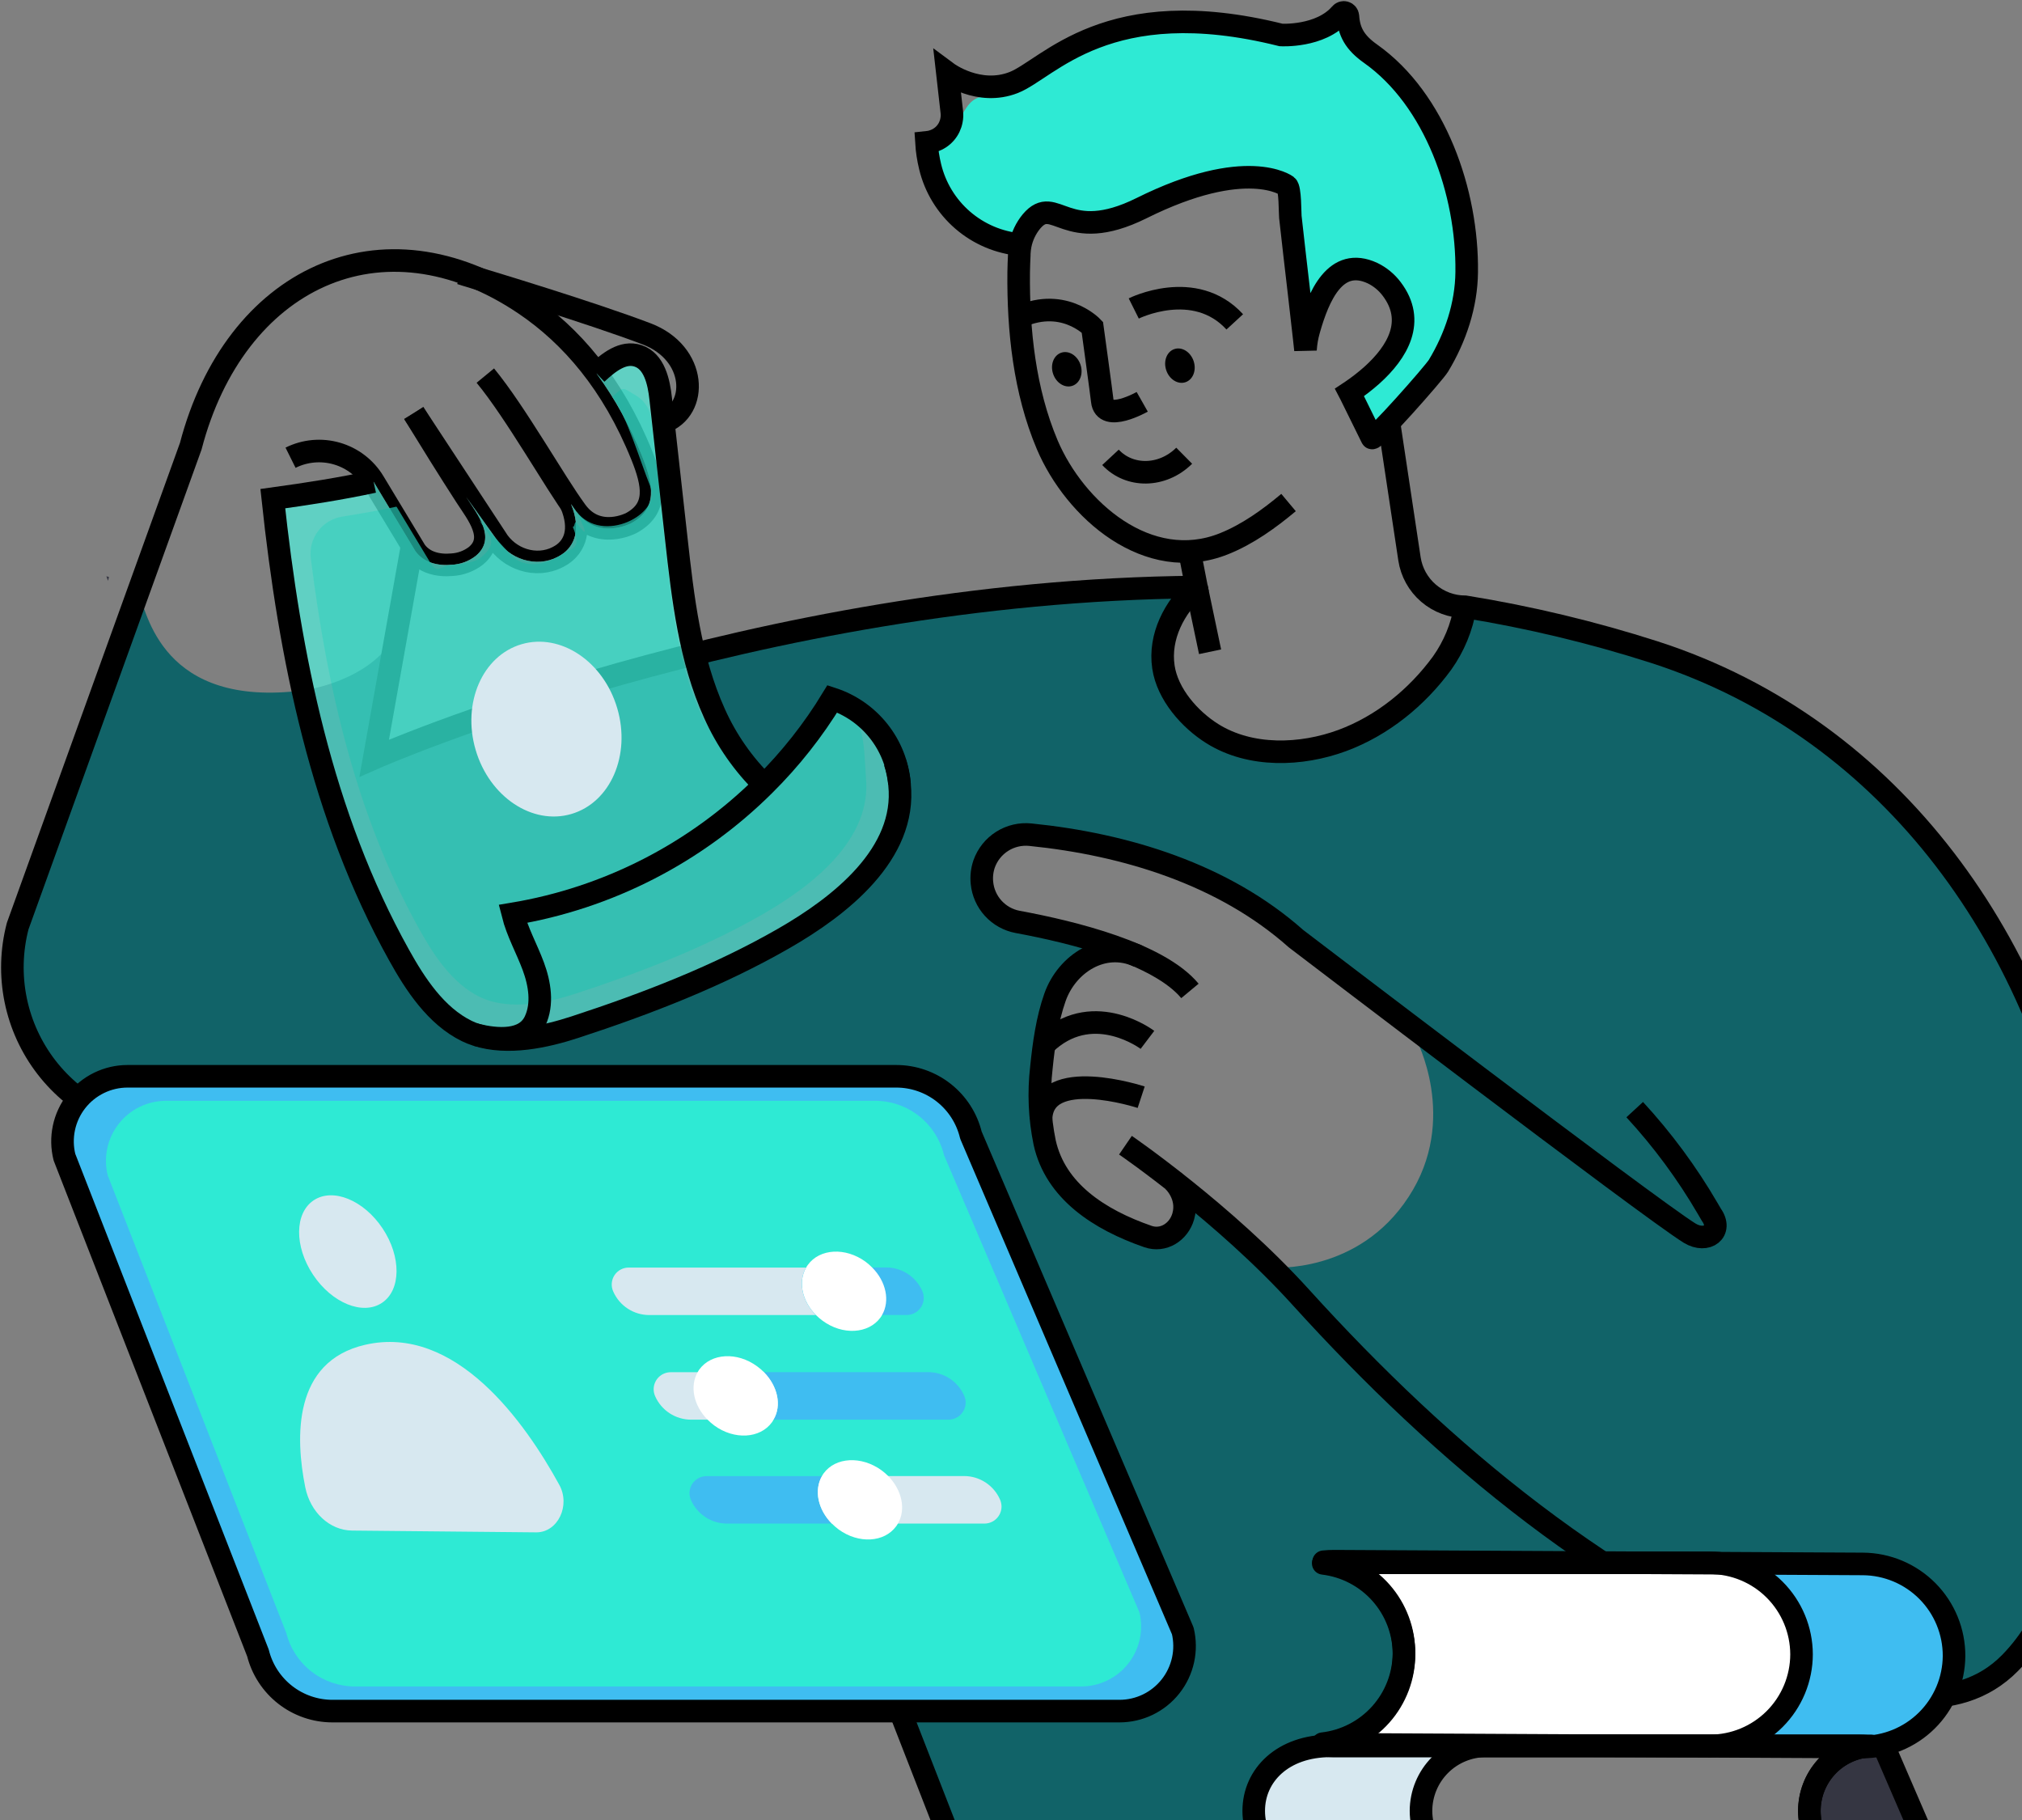 <svg width="490" height="441" viewBox="0 0 490 441" fill="none" xmlns="http://www.w3.org/2000/svg">
<rect x="0" y="0" width="490" height="441" fill="#808080" stroke="none"/>
<path d="M505.414 288.335C495.255 229.503 459.283 176.857 400.841 158.014C385.89 153.221 370.602 149.551 355.106 147.034V147.113C354.298 151.997 352.384 156.633 349.511 160.664C343.42 169.009 335.025 175.863 325.305 179.434C315.383 183.106 303.093 183.582 293.884 177.807C288.34 174.337 282.961 168.224 281.989 161.629C280.881 154.198 284.668 147.164 289.996 142.253C244.837 142.621 202.357 150.051 168.315 158.511C169.495 163.451 171.129 168.271 173.197 172.911C176.09 179.379 180.179 185.242 185.25 190.191C191.573 183.926 197.11 176.915 201.738 169.311C206.164 170.76 210.068 173.478 212.963 177.128C215.856 180.778 217.615 185.197 218.017 189.838V190.076C219.803 206.931 203.574 219.596 189.937 227.387C174.183 236.444 156.622 243.227 139.371 248.864C132.257 251.197 123.012 253.184 115.503 250.751C114.694 250.493 113.905 250.178 113.141 249.808C105.653 246.136 100.642 238.439 96.732 231.404C85.594 211.424 78.35 189.644 73.44 167.288C39.362 171.644 35.46 148.568 33.437 142.909L4.284 224.406C2.754 230.264 2.59 236.395 3.8 242.327C5.011 248.259 7.566 253.835 11.269 258.625C14.971 263.415 19.723 267.292 25.159 269.959C30.595 272.626 36.569 274.011 42.624 274.007H163.311L218.132 414.624L233.67 454.534H322.418C315.218 454.534 311.279 452.777 308.421 449.911C305.469 446.958 303.807 442.955 303.798 438.78C303.798 430.14 310.89 423.055 322.418 423.055H323.231C322.36 423.055 321.525 422.976 320.654 422.897C321.194 422.838 321.729 422.749 322.259 422.63C321.688 422.617 321.119 422.573 320.553 422.501C325.752 421.886 330.57 419.465 334.164 415.658C337.759 411.852 339.901 406.904 340.216 401.678C340.231 401.407 340.231 401.135 340.216 400.864V400.447C340.092 395.089 338.044 389.955 334.447 385.983C330.85 382.01 325.943 379.464 320.625 378.811C321.23 378.76 321.806 378.71 322.389 378.71C321.863 378.58 321.28 378.501 320.733 378.422C321.597 378.343 322.468 378.285 323.303 378.285L388.233 378.631L400.178 378.681H414.355C415.01 378.681 415.673 378.681 416.299 378.76L437.359 378.868L451.428 378.948C457.308 378.997 462.929 381.372 467.061 385.556C471.194 389.738 473.503 395.387 473.482 401.268C473.475 404.593 472.703 407.871 471.228 410.851C477.265 410.078 482.862 407.287 487.111 402.931C497.242 392.584 501.605 377.097 504.622 363.331C509.957 338.807 509.64 312.966 505.414 288.335ZM341.368 289.991C329.135 308.819 308.306 307.127 308.306 307.127C308.306 307.127 306.578 308.812 302.546 301.641C298.513 294.469 287.029 289.566 287.029 289.566C286.115 296.766 284.221 307.71 265.429 293.526C246.637 279.342 252.304 258.664 253.909 247.741C255.515 236.819 261.916 233.197 261.916 233.197L269.476 229.208C269.476 229.208 247.609 223.585 246.558 223.376C245.507 223.167 226.031 206.859 245.795 202.554C265.559 198.248 296.368 215.37 302.322 218.754C308.277 222.138 343.075 251.572 343.075 251.572C343.075 251.572 353.666 271.192 341.368 289.991Z" fill="#116368"/>
<path d="M73.411 167.301C73.411 167.301 89.892 165.299 96.063 153.534L90.684 183.71C90.684 183.71 156.248 161.389 168.272 158.509C168.272 158.509 172.145 183.486 187.568 190.19L203.48 169.957C203.48 169.957 223.431 174.998 217.974 202.185C212.516 229.372 137.031 252.096 124.229 251.57C111.427 251.044 97.647 243.168 83.534 200.838L73.411 167.301Z" fill="#353642"/>
<path d="M100.26 100.082C104.436 106.879 108.634 113.662 112.968 120.358C115.64 124.483 120.507 130.366 115.33 134.678C113.645 135.97 111.61 136.723 109.491 136.838C106.164 137.134 102.672 136.334 100.649 133.476L90.569 116.772C88.56 113.44 85.37 110.988 81.635 109.902C77.898 108.816 73.891 109.177 70.409 110.911" stroke="black" stroke-width="5.47" stroke-miterlimit="10"/>
<path d="M138.384 122.083C141.02 128.347 139.234 132.386 136.152 134.417C131.112 137.722 124.366 136.138 120.795 131.314L100.296 100.116" stroke="black" stroke-width="5.47" stroke-miterlimit="10"/>
<path d="M117.612 91.01C125.072 100.082 134.482 116.93 139.688 123.965C144.893 130.999 152.943 126.758 152.943 126.758C159.481 123.238 158.372 117.398 155.513 110.306C148.472 92.897 138.42 81.319 127.21 73.73C92.47 50.229 56.83 67.567 46.224 108.132L4.284 224.405C2.754 230.264 2.59 236.395 3.8 242.327C5.011 248.259 7.566 253.835 11.269 258.625C14.971 263.415 19.723 267.293 25.159 269.959C30.595 272.626 36.569 274.01 42.624 274.007H163.311L233.691 454.54" stroke="black" stroke-width="5.47" stroke-miterlimit="10"/>
<path d="M160.705 102.321C169.345 99.325 168.949 85.544 156.687 80.893C143.144 75.752 119.096 68.48 113.055 66.666C113.017 66.637 112.972 66.62 112.925 66.615C112.5 66.486 112.205 66.378 111.975 66.328L111.636 66.219" stroke="black" stroke-width="5.47" stroke-miterlimit="10"/>
<path d="M288.361 240.107C280.801 231.021 260.108 225.873 246.601 223.381C244.331 222.955 242.261 221.802 240.702 220.097C239.144 218.392 238.182 216.227 237.961 213.928C237.804 212.377 237.983 210.81 238.487 209.334C239.292 207.068 240.835 205.139 242.867 203.854C244.9 202.57 247.305 202.004 249.697 202.249C272.737 204.582 296.497 211.832 314.073 227.449C314.073 227.449 399.271 292.466 409.444 298.795C413.642 301.343 417.559 298.334 414.715 294.331L413.822 292.804C408.814 284.21 402.887 276.186 396.146 268.871" stroke="black" stroke-width="5.47" stroke-miterlimit="10"/>
<path d="M289.938 142.245C182.787 143.138 90.684 183.703 90.684 183.703L99.879 132.165" stroke="black" stroke-width="5.47" stroke-miterlimit="10"/>
<path d="M456.36 422.736C456.36 422.736 444.689 420.094 441.586 429.439C438.482 438.785 435.242 453.653 457.555 454.531C479.868 455.41 466.764 451.025 465.475 443.803C464.187 436.582 456.36 422.736 456.36 422.736Z" fill="#353642"/>
<path d="M278.065 251.967C278.065 251.967 265.473 242.42 254.132 252.097C253.655 252.517 253.238 253.002 252.894 253.537" stroke="black" stroke-width="5.47" stroke-miterlimit="10"/>
<g opacity="0.77">
<path opacity="0.77" d="M120.752 131.28C124.352 136.111 131.091 137.688 136.109 134.376C139.155 132.36 140.941 128.342 138.37 122.136C138.838 122.82 139.263 123.425 139.68 123.979C144.879 131.042 152.936 126.787 152.936 126.787C159.473 123.266 158.372 117.427 155.513 110.328C152.716 103.296 149.046 96.644 144.591 90.528C147.507 87.799 150.97 85.041 154.621 86.251C158.559 87.561 159.661 92.501 160.107 96.619C160.316 98.534 160.525 100.428 160.733 102.343L163.887 130.538C164.938 139.898 165.989 149.395 168.272 158.532C169.452 163.472 171.086 168.292 173.154 172.932C176.047 179.4 180.136 185.263 185.206 190.212C191.53 183.947 197.067 176.936 201.694 169.332C206.121 170.781 210.025 173.5 212.919 177.149C215.813 180.799 217.571 185.218 217.974 189.859V190.097C219.759 206.952 203.531 219.617 189.894 227.408C174.14 236.465 156.579 243.248 139.328 248.885C132.214 251.218 122.969 253.205 115.46 250.772C114.651 250.514 113.862 250.199 113.098 249.829C105.61 246.157 100.599 238.46 96.689 231.425C77.969 197.765 70.193 159.115 66.096 120.84C74.29 119.709 82.455 118.449 90.519 116.714C90.519 116.714 90.519 116.772 90.569 116.793L99.864 132.209L100.627 133.49C102.643 136.37 106.136 137.141 109.469 136.853C111.589 136.748 113.625 135.994 115.301 134.693C120.471 130.373 115.618 124.512 112.94 120.386" fill="white"/>
<path opacity="0.77" d="M120.752 131.28C124.352 136.111 131.091 137.688 136.109 134.376C139.155 132.36 140.941 128.342 138.37 122.136C138.838 122.82 139.263 123.425 139.68 123.979C144.879 131.042 152.936 126.787 152.936 126.787C159.473 123.266 158.372 117.427 155.513 110.328C152.716 103.296 149.046 96.644 144.591 90.528C147.507 87.799 150.97 85.041 154.621 86.251C158.559 87.561 159.661 92.501 160.107 96.619C160.316 98.534 160.525 100.428 160.733 102.343L163.887 130.538C164.938 139.898 165.989 149.395 168.272 158.532C169.452 163.472 171.086 168.292 173.154 172.932C176.047 179.4 180.136 185.263 185.206 190.212C191.53 183.947 197.067 176.936 201.694 169.332C206.121 170.781 210.025 173.5 212.919 177.149C215.813 180.799 217.571 185.218 217.974 189.859V190.097C219.759 206.952 203.531 219.617 189.894 227.408C174.14 236.465 156.579 243.248 139.328 248.885C132.214 251.218 122.969 253.205 115.46 250.772C114.651 250.514 113.862 250.199 113.098 249.829C105.61 246.157 100.599 238.46 96.689 231.425C77.969 197.765 70.193 159.115 66.096 120.84C74.29 119.709 82.455 118.449 90.519 116.714C90.519 116.714 90.519 116.772 90.569 116.793L99.864 132.209L100.627 133.49C102.643 136.37 106.136 137.141 109.469 136.853C111.589 136.748 113.625 135.994 115.301 134.693C120.471 130.373 115.618 124.512 112.94 120.386" fill="#2EEAD4"/>
<path opacity="0.77" d="M122.962 133.562C126.152 137.882 131.602 137.335 136.109 134.376C138.831 132.576 141.063 133.101 138.766 127.55C139.191 128.155 139.248 126.11 139.623 126.564C144.267 132.871 139.68 123.957 139.68 123.957C146.16 132.144 160.265 124.433 157.681 118.104C154.945 111.285 152.065 101.205 148.414 96.165C151.294 93.444 150.74 93.847 154.405 96.014C155.389 96.646 156.213 97.499 156.812 98.505C157.411 99.511 157.767 100.642 157.853 101.81C158.149 104.553 158.444 107.181 158.739 109.86L161.547 135.06C162.49 143.433 163.426 151.894 165.464 160.044C166.517 164.451 167.978 168.751 169.827 172.889C172.405 178.584 180.685 188.067 185.206 192.408C190.83 186.828 197.569 176.568 201.694 169.75C209.614 172.183 209.269 179.758 209.83 188.031V188.247C211.429 203.287 196.942 214.584 184.803 221.547C170.734 229.632 155.06 235.68 139.659 240.72C133.308 242.808 125.057 244.609 118.354 242.405C117.631 242.177 116.925 241.895 116.244 241.563C109.563 238.28 105.084 231.418 101.592 225.132C86.306 197.679 79.215 166.51 75.312 135.261C75.025 132.923 75.658 130.566 77.077 128.685C78.495 126.804 80.588 125.548 82.915 125.181C87.3 124.461 91.671 123.741 96.012 122.777L96.135 122.834L104.429 136.593C106.236 139.149 106.531 137.148 109.505 136.889C111.384 136.723 115.028 136.356 116.482 135.139C121.097 131.294 118.491 129.703 116.1 126.024" fill="#2EEAD4"/>
</g>
<path d="M276.546 265.864C276.546 265.864 252.635 258.001 252.275 271.22" stroke="black" stroke-width="5.47" stroke-miterlimit="10"/>
<path opacity="0.54" d="M62.51 400.523L15.617 280.383C15.036 278.058 14.992 275.632 15.489 273.288C15.987 270.944 17.012 268.744 18.486 266.855C19.962 264.967 21.848 263.439 24.002 262.388C26.155 261.338 28.52 260.792 30.917 260.792H217.182C221.364 260.791 225.425 262.199 228.71 264.788C231.995 267.376 234.313 270.996 235.29 275.062L286.626 395.174C287.181 397.491 287.204 399.903 286.692 402.23C286.181 404.557 285.149 406.738 283.673 408.609C282.198 410.48 280.318 411.992 278.175 413.033C276.031 414.072 273.68 414.613 271.297 414.614H80.575C76.424 414.617 72.391 413.231 69.118 410.677C65.845 408.124 63.519 404.55 62.51 400.523Z" fill="white"/>
<path d="M284.329 286.129C284.329 286.129 288.21 289.686 286.734 294.769C285.64 298.535 281.896 300.911 278.188 299.622C266.38 295.539 255.745 288.606 253.153 276.819C251.928 270.852 251.663 264.727 252.368 258.675C252.937 253.066 253.765 247.011 255.652 241.676C258.532 233.482 267.352 227.773 275.913 231.718" stroke="black" stroke-width="5.47" stroke-miterlimit="10"/>
<path d="M62.51 400.523L15.617 280.383C15.036 278.058 14.992 275.632 15.489 273.288C15.987 270.944 17.012 268.744 18.486 266.855C19.962 264.967 21.848 263.439 24.002 262.388C26.155 261.338 28.52 260.792 30.917 260.792H217.182C221.364 260.791 225.425 262.199 228.71 264.788C231.995 267.376 234.313 270.996 235.29 275.062L286.626 395.174C287.181 397.491 287.204 399.903 286.692 402.23C286.181 404.557 285.149 406.738 283.673 408.609C282.198 410.48 280.318 411.992 278.175 413.033C276.031 414.072 273.68 414.613 271.297 414.614H80.575C76.424 414.617 72.391 413.231 69.118 410.677C65.845 408.124 63.519 404.55 62.51 400.523Z" fill="#3FBDF1"/>
<path d="M62.51 400.523L15.617 280.383C15.036 278.058 14.992 275.632 15.489 273.288C15.987 270.944 17.012 268.744 18.486 266.855C19.962 264.967 21.848 263.439 24.002 262.388C26.155 261.338 28.52 260.792 30.917 260.792H217.182C221.364 260.791 225.425 262.199 228.71 264.788C231.995 267.376 234.313 270.996 235.29 275.062L286.626 395.174C287.181 397.491 287.204 399.903 286.692 402.23C286.181 404.557 285.149 406.738 283.673 408.609C282.198 410.48 280.318 411.992 278.175 413.033C276.031 414.072 273.68 414.613 271.297 414.614H80.575C76.424 414.617 72.391 413.231 69.118 410.677C65.845 408.124 63.519 404.55 62.51 400.523Z" stroke="black" stroke-width="5.47" stroke-linecap="square" stroke-linejoin="round"/>
<path d="M69.372 395.685L26.107 284.804C25.572 282.659 25.533 280.421 25.992 278.259C26.452 276.097 27.398 274.067 28.759 272.325C30.12 270.584 31.86 269.174 33.847 268.205C35.834 267.236 38.016 266.732 40.226 266.732H212.062C215.92 266.731 219.666 268.029 222.697 270.417C225.727 272.804 227.866 276.143 228.767 279.894L276.136 390.71C276.647 392.848 276.667 395.074 276.195 397.222C275.722 399.369 274.769 401.38 273.408 403.106C272.047 404.832 270.311 406.227 268.334 407.186C266.356 408.146 264.186 408.645 261.988 408.645H86.033C82.209 408.649 78.494 407.375 75.476 405.028C72.458 402.68 70.31 399.392 69.372 395.685Z" fill="#2EEAD4"/>
<path d="M437.129 378.291L470.076 454.532" stroke="black" stroke-width="5.47" stroke-miterlimit="10"/>
<path d="M286.972 110.427C281.629 115.705 273.652 115.697 269.109 110.816" stroke="black" stroke-width="5.47" stroke-miterlimit="10"/>
<path d="M144.591 90.504C147.507 87.776 150.97 85.018 154.62 86.228C158.559 87.538 159.661 92.477 160.107 96.596C161.369 107.914 162.629 119.221 163.887 130.516C165.485 144.916 167.17 159.661 173.153 172.895C176.047 179.362 180.136 185.225 185.206 190.175" stroke="black" stroke-width="5.47" stroke-miterlimit="10"/>
<path d="M217.974 190.088V189.851C217.571 185.21 215.813 180.79 212.919 177.141C210.025 173.492 206.121 170.773 201.694 169.324C197.067 176.928 191.53 183.94 185.206 190.204C168.627 206.69 147.328 217.608 124.265 221.445C125.374 225.858 127.656 229.876 129.233 234.124C130.81 238.372 131.595 243.29 129.68 247.386C127.26 252.614 120.319 251.93 115.495 250.77C115.445 250.77 115.416 250.77 115.366 250.77" stroke="black" stroke-width="5.47" stroke-miterlimit="10"/>
<path d="M90.533 116.707C82.469 118.442 74.304 119.702 66.11 120.833C70.207 159.108 77.954 197.758 96.703 231.418C100.613 238.452 105.624 246.149 113.112 249.821C113.876 250.192 114.665 250.507 115.474 250.765C122.984 253.234 132.228 251.211 139.342 248.878C156.622 243.233 174.154 236.458 189.908 227.4C203.509 219.603 219.738 206.945 217.988 190.09C217.819 188.234 217.439 186.403 216.858 184.632" stroke="black" stroke-width="5.47" stroke-miterlimit="10"/>
<path d="M225.375 40.355C226.584 45.394 229.342 49.926 233.262 53.313C237.183 56.7 242.067 58.771 247.228 59.234C247.656 57.156 248.585 55.213 249.935 53.575C255.695 46.786 258.15 59.523 276.575 50.379C302.106 37.678 311.797 44.964 311.797 44.964C312.647 45.598 312.517 51.444 312.661 52.509C313.381 58.579 314.03 64.62 314.742 70.682C315.174 74.383 315.599 78.056 316.002 81.728C316.35 81.103 316.735 80.499 317.154 79.92C319.48 71.69 323.634 61.971 332.591 66.154C334.405 67.038 335.984 68.338 337.199 69.948C343.139 77.752 338.639 85.291 332.426 90.871C330.868 92.603 329.127 94.159 327.234 95.516C328.257 97.632 332.433 106.035 332.433 106.064C332.865 106.913 347.459 90.396 348.547 88.596C350.171 84.186 351.719 79.116 351.801 74.418C357.508 49.959 340.737 5.514 325.145 11.047C323.134 7.526 324.642 13.059 324.974 12.837C324.957 12.635 324.88 12.444 324.752 12.287C324.624 12.13 324.452 12.015 324.258 11.958C324.063 11.902 324.139 12.556 325.648 11.55C327.157 10.544 324.258 3.244 324.258 7.526C317.079 7.182 312.661 10.041 312.661 10.041C270.527 -0.514 249.248 16.657 240.651 23.621C233.262 21.952 234.049 30.293 230.538 29.095C230.331 30.257 229.811 31.341 229.033 32.229C228.255 33.118 227.25 33.777 226.124 34.135L226.34 36.086C226.524 37.578 226.182 39.087 225.375 40.355Z" fill="#2EEAD4"/>
<path d="M247.256 59.266C242.096 58.802 237.212 56.731 233.291 53.344C229.371 49.958 226.612 45.425 225.404 40.387C224.931 38.455 224.632 36.483 224.511 34.498L224.843 34.462C225.295 34.428 225.741 34.331 226.167 34.173C227.293 33.815 228.298 33.156 229.076 32.268C229.854 31.38 230.374 30.296 230.581 29.134C230.713 28.489 230.739 27.827 230.66 27.175L229.58 17.642C229.58 17.642 237.198 23.309 245.651 19.997C254.104 16.685 268.295 -2.05 310.451 8.477C310.451 8.477 319.97 9.038 324.851 3.393C324.974 3.232 325.143 3.113 325.335 3.05C325.527 2.987 325.734 2.984 325.928 3.041C326.122 3.097 326.295 3.212 326.422 3.368C326.55 3.525 326.627 3.717 326.644 3.919C326.896 7.656 328.278 10.298 332.166 13.034C347.812 24.122 355.675 46.601 355.43 65.918C355.358 73.932 352.694 81.845 348.583 88.635C347.495 90.435 332.901 106.952 332.469 106.102C332.469 106.102 328.293 97.671 327.27 95.554L327.026 95.086L327.494 94.776C329.232 93.596 330.891 92.305 332.462 90.91C338.668 85.33 343.175 77.791 337.235 69.987C336.019 68.377 334.441 67.076 332.627 66.192C323.642 62.009 319.516 71.729 317.19 79.959C316.739 81.531 316.461 83.149 316.362 84.783C316.254 83.775 316.146 82.803 316.038 81.795C315.635 78.123 315.21 74.451 314.778 70.75C314.058 64.687 313.381 58.647 312.697 52.577C312.589 51.54 312.698 45.665 311.833 45.031C311.833 45.031 302.135 37.745 276.611 50.446C258.186 59.59 255.731 46.846 249.971 53.642C248.621 55.28 247.692 57.223 247.263 59.302C247.132 59.969 247.047 60.645 247.011 61.325C246.998 61.413 246.998 61.503 247.011 61.591C246.925 63.082 246.896 64.565 246.86 66.019C246.723 80.052 248.264 94.712 253.772 107.744C260.468 123.54 278.188 139.121 296.613 131.756C302.373 129.445 307.535 125.722 312.258 121.769" stroke="black" stroke-width="5.47" stroke-miterlimit="10"/>
<path d="M259.865 93.49C261.697 92.877 262.582 90.582 261.84 88.365C261.098 86.148 259.011 84.847 257.178 85.461C255.345 86.074 254.461 88.368 255.203 90.586C255.945 92.803 258.033 94.104 259.865 93.49Z" fill="black"/>
<path d="M287.28 92.613C289.112 92 289.996 89.705 289.255 87.488C288.512 85.27 286.426 83.97 284.593 84.583C282.76 85.197 281.876 87.491 282.618 89.708C283.359 91.926 285.447 93.226 287.28 92.613Z" fill="black"/>
<path d="M276.798 97.361C276.798 97.361 267.676 102.538 267.121 97.167C266.948 95.511 264.716 79.289 264.716 79.289C264.716 79.289 257.343 71.477 246.047 77.251" stroke="black" stroke-width="5.47" stroke-miterlimit="10"/>
<path d="M274.746 74.744C274.746 74.744 289.477 67.385 299.226 77.991" stroke="black" stroke-width="5.47" stroke-miterlimit="10"/>
<path d="M288.253 133.562L289.945 142.245C284.61 147.163 280.837 154.212 281.939 161.635C282.918 168.216 288.304 174.343 293.826 177.792C303.057 183.552 315.333 183.098 325.269 179.434C334.982 175.834 343.384 169.001 349.475 160.663C352.344 156.632 354.255 152.001 355.063 147.12V147.033" stroke="black" stroke-width="5.47" stroke-miterlimit="10"/>
<path d="M289.945 142.245L293.243 157.927" stroke="black" stroke-width="5.47" stroke-miterlimit="10"/>
<path d="M336.58 102.321L341.563 135.405C342.054 138.644 343.691 141.599 346.176 143.732C348.662 145.866 351.83 147.038 355.106 147.033C370.613 149.546 385.909 153.214 400.869 158.006C459.312 176.856 495.283 229.503 505.443 288.327C509.669 312.958 509.986 338.792 504.679 363.287C501.663 377.075 497.299 392.562 487.169 402.887C474.014 416.351 453.826 410.807 438.281 404.723C390.019 385.953 349.879 352.559 315.218 314.326C296.685 293.878 272.737 277.491 272.737 277.491" stroke="black" stroke-width="5.47" stroke-miterlimit="10"/>
<path d="M85.32 370.869C79.906 370.819 75.19 366.448 73.973 360.364C71.568 348.398 70.934 329.894 88.481 325.854C110.405 320.814 127.268 344.69 135.533 359.781C138.312 364.821 135.166 371.301 129.989 371.301L85.32 370.869Z" fill="#D7E8F0"/>
<path d="M92.558 315.694C97.213 312.596 97.284 304.522 92.718 297.66C88.151 290.797 80.676 287.744 76.021 290.841C71.367 293.939 71.295 302.013 75.861 308.875C80.428 315.739 87.903 318.791 92.558 315.694Z" fill="#D7E8F0"/>
<path d="M452.861 423.132C452.522 423.182 452.141 423.232 451.809 423.312H451.68L400.466 423.045L323.62 422.649C323.325 422.649 323.037 422.649 322.749 422.649C322.178 422.635 321.608 422.592 321.042 422.52C326.249 421.915 331.075 419.493 334.672 415.68C338.268 411.868 340.405 406.908 340.706 401.675C340.72 401.405 340.72 401.133 340.706 400.862V400.444C340.685 395.324 338.9 390.368 335.653 386.408C332.407 382.45 327.895 379.73 322.878 378.707C322.353 378.578 321.777 378.499 321.222 378.419C322.093 378.34 322.957 378.283 323.8 378.283L388.723 378.628L400.675 378.678L416.796 378.758C422.315 379.262 427.449 381.806 431.192 385.894C434.935 389.982 437.018 395.319 437.035 400.862C437.036 401.908 436.956 402.953 436.797 403.987C436.03 409.264 433.394 414.09 429.369 417.587C425.344 421.085 420.198 423.021 414.866 423.045H453.876C451.629 423.045 452.256 423.045 452.861 423.132Z" fill="white"/>
<path d="M348.978 449.911C350.442 451.382 352.182 452.549 354.098 453.342C356.016 454.135 358.071 454.54 360.146 454.534H322.432C315.232 454.534 311.301 452.777 308.435 449.911C305.49 446.953 303.832 442.953 303.82 438.78C303.82 430.14 310.905 423.055 322.432 423.055H360.146C357.032 423.05 353.988 423.969 351.397 425.697C348.806 427.425 346.787 429.882 345.595 432.758C344.403 435.635 344.091 438.801 344.7 441.854C345.309 444.908 346.811 447.712 349.014 449.911H348.978Z" fill="#D7E8F0"/>
<path d="M473.532 401.258C473.523 404.583 472.749 407.862 471.271 410.841C470.216 413.093 468.768 415.139 466.994 416.882C464.07 419.779 460.398 421.806 456.389 422.735C454.736 423.117 453.045 423.311 451.349 423.311C451.694 423.232 452.069 423.182 452.4 423.131C451.795 423.074 451.169 423.052 453.422 423.052H414.405C419.741 423.032 424.892 421.095 428.92 417.596C432.948 414.097 435.585 409.267 436.351 403.986C436.51 402.952 436.589 401.908 436.589 400.862C436.572 395.318 434.488 389.98 430.743 385.892C426.998 381.804 421.863 379.26 416.342 378.757L437.402 378.865L451.471 378.945C457.351 378.994 462.971 381.369 467.105 385.55C471.239 389.731 473.549 395.378 473.532 401.258Z" fill="#3FBDF1"/>
<path d="M473.532 401.252C473.488 407.135 471.115 412.76 466.931 416.897C462.748 421.033 457.095 423.343 451.212 423.32L323.109 422.657C322.252 422.657 321.395 422.593 320.531 422.506C325.931 421.894 330.919 419.323 334.55 415.279C338.18 411.235 340.201 406 340.23 400.566C340.258 395.132 338.292 389.876 334.704 385.794C331.115 381.712 326.155 379.089 320.762 378.42C321.618 378.33 322.478 378.287 323.339 378.291L451.442 378.953C457.325 378.994 462.952 381.362 467.092 385.541C471.232 389.72 473.547 395.369 473.532 401.252Z" stroke="black" stroke-width="5.47" stroke-linecap="square" stroke-linejoin="round"/>
<path d="M436.574 400.855C436.563 406.737 434.221 412.375 430.062 416.533C425.903 420.693 420.265 423.034 414.384 423.046H323.238C322.377 423.041 321.517 422.992 320.661 422.902C326.056 422.261 331.03 419.663 334.64 415.601C338.248 411.538 340.241 406.293 340.241 400.859C340.241 395.425 338.248 390.18 334.64 386.117C331.03 382.054 326.056 379.457 320.661 378.816C321.517 378.737 322.381 378.679 323.238 378.679H414.384C420.262 378.692 425.897 381.033 430.055 385.188C434.213 389.344 436.557 394.976 436.574 400.855Z" stroke="black" stroke-width="5.47" stroke-linecap="square" stroke-linejoin="round"/>
<path d="M303.82 438.784C303.819 440.849 304.226 442.894 305.016 444.802C305.808 446.709 306.966 448.442 308.428 449.901C311.308 452.781 315.217 454.531 322.425 454.531H453.415C451.161 454.531 451.773 454.488 452.385 454.43C448.553 453.979 445.019 452.137 442.454 449.252C439.89 446.369 438.474 442.643 438.474 438.784C438.474 434.925 439.89 431.2 442.454 428.316C445.019 425.433 448.553 423.59 452.385 423.139C451.773 423.081 451.161 423.038 453.415 423.038H322.425C310.89 423.045 303.82 430.13 303.82 438.784Z" stroke="black" stroke-width="5.47" stroke-linecap="square" stroke-linejoin="round"/>
<path d="M344.356 438.784C344.366 442.958 346.028 446.958 348.979 449.908C351.93 452.86 355.93 454.521 360.103 454.531H450.557C451.162 454.531 451.774 454.488 452.386 454.43C448.553 453.979 445.019 452.137 442.455 449.252C439.89 446.369 438.474 442.643 438.474 438.784C438.474 434.925 439.89 431.2 442.455 428.316C445.019 425.433 448.553 423.59 452.386 423.139C451.774 423.081 451.162 423.038 450.557 423.038H360.103C355.93 423.049 351.931 424.712 348.981 427.662C346.03 430.613 344.368 434.612 344.356 438.784Z" stroke="black" stroke-width="5.47" stroke-linecap="square" stroke-linejoin="round"/>
<path d="M197.727 318.646H157.321C155.472 318.643 153.664 318.102 152.117 317.089C150.571 316.077 149.352 314.637 148.609 312.944C148.322 312.314 148.199 311.621 148.252 310.93C148.305 310.24 148.531 309.575 148.911 308.995C149.29 308.416 149.81 307.942 150.422 307.618C151.034 307.294 151.718 307.13 152.41 307.14H195.366C193.342 310.546 194.372 315.276 197.727 318.646Z" fill="#D7E8F0"/>
<path d="M223.856 314.483C223.854 315.584 223.416 316.64 222.637 317.418C221.859 318.197 220.803 318.636 219.702 318.637H197.727C194.372 315.275 193.342 310.544 195.366 307.117H214.77C216.617 307.118 218.423 307.654 219.971 308.661C221.518 309.668 222.741 311.103 223.489 312.791C223.722 313.326 223.846 313.9 223.856 314.483Z" fill="#3FBDF1"/>
<path d="M213.747 318.645C213.634 318.865 213.501 319.074 213.351 319.271C210.471 323.21 204.214 323.591 199.354 320.035C198.78 319.611 198.236 319.146 197.727 318.645C194.372 315.283 193.342 310.552 195.366 307.125C195.479 306.905 195.612 306.696 195.762 306.499C198.642 302.531 204.87 302.179 209.73 305.707C210.315 306.144 210.866 306.626 211.378 307.147C214.705 310.495 215.742 315.196 213.747 318.645Z" fill="white"/>
<path d="M234.015 339.851C234.007 340.953 233.565 342.008 232.782 342.785C232 343.562 230.942 343.998 229.839 343.998H187.438C189.483 340.557 188.461 335.862 185.098 332.478H224.929C226.779 332.479 228.587 333.017 230.136 334.028C231.684 335.04 232.904 336.48 233.648 338.173C233.886 338.701 234.01 339.272 234.015 339.851Z" fill="#3FBDF1"/>
<path d="M187.438 343.996H167.487C165.64 343.997 163.832 343.461 162.284 342.454C160.736 341.447 159.514 340.011 158.768 338.322C158.532 337.794 158.408 337.223 158.401 336.644C158.4 336.1 158.506 335.56 158.715 335.056C158.923 334.553 159.228 334.096 159.613 333.71C159.998 333.325 160.456 333.019 160.959 332.811C161.463 332.603 162.003 332.497 162.548 332.497H185.098C188.461 335.86 189.505 340.554 187.438 343.996Z" fill="#D7E8F0"/>
<path d="M187.438 343.996C187.345 344.223 187.221 344.436 187.071 344.63C184.191 348.59 177.956 348.95 173.103 345.415C172.516 344.977 171.963 344.495 171.447 343.975C168.114 340.612 167.091 335.918 169.086 332.455C169.201 332.233 169.333 332.021 169.482 331.821C172.362 327.883 178.618 327.501 183.471 331.065C184.049 331.485 184.593 331.949 185.098 332.455C188.461 335.86 189.505 340.555 187.438 343.996Z" fill="white"/>
<path d="M201.565 369.176H176.177C174.331 369.174 172.526 368.637 170.978 367.63C169.43 366.623 168.208 365.19 167.458 363.503C167.172 362.871 167.051 362.176 167.104 361.485C167.158 360.793 167.385 360.127 167.764 359.546C168.144 358.965 168.664 358.489 169.276 358.163C169.889 357.836 170.573 357.67 171.267 357.678H199.203C197.202 361.127 198.231 365.814 201.565 369.176Z" fill="#3FBDF1"/>
<path d="M242.706 365.057C242.7 366.152 242.26 367.201 241.483 367.973C240.706 368.745 239.654 369.177 238.559 369.176H201.565C198.231 365.813 197.202 361.119 199.203 357.656H233.619C235.468 357.656 237.278 358.195 238.826 359.206C240.374 360.217 241.595 361.657 242.339 363.351C242.575 363.889 242.701 364.469 242.706 365.057Z" fill="#D7E8F0"/>
<path d="M217.585 369.176C217.47 369.398 217.337 369.609 217.189 369.81C214.309 373.77 208.081 374.13 203.221 370.595C202.637 370.155 202.086 369.674 201.572 369.155C198.238 365.792 197.209 361.098 199.21 357.635C199.321 357.412 199.45 357.2 199.599 357.001C202.479 353.063 208.736 352.724 213.596 356.245C214.174 356.665 214.718 357.129 215.223 357.635C218.579 361.04 219.601 365.764 217.585 369.176Z" fill="white"/>
<path d="M25.783 139.632L26.417 139.812L26.179 140.733C26.029 140.373 25.896 140.005 25.783 139.632Z" fill="#353642"/>
<path d="M138.461 197.235C147.939 194.453 152.918 182.989 149.584 171.63C146.25 160.272 135.864 153.319 126.386 156.101C116.908 158.884 111.928 170.347 115.263 181.706C118.597 193.065 128.983 200.017 138.461 197.235Z" fill="#D7E8F0"/>
</svg>
